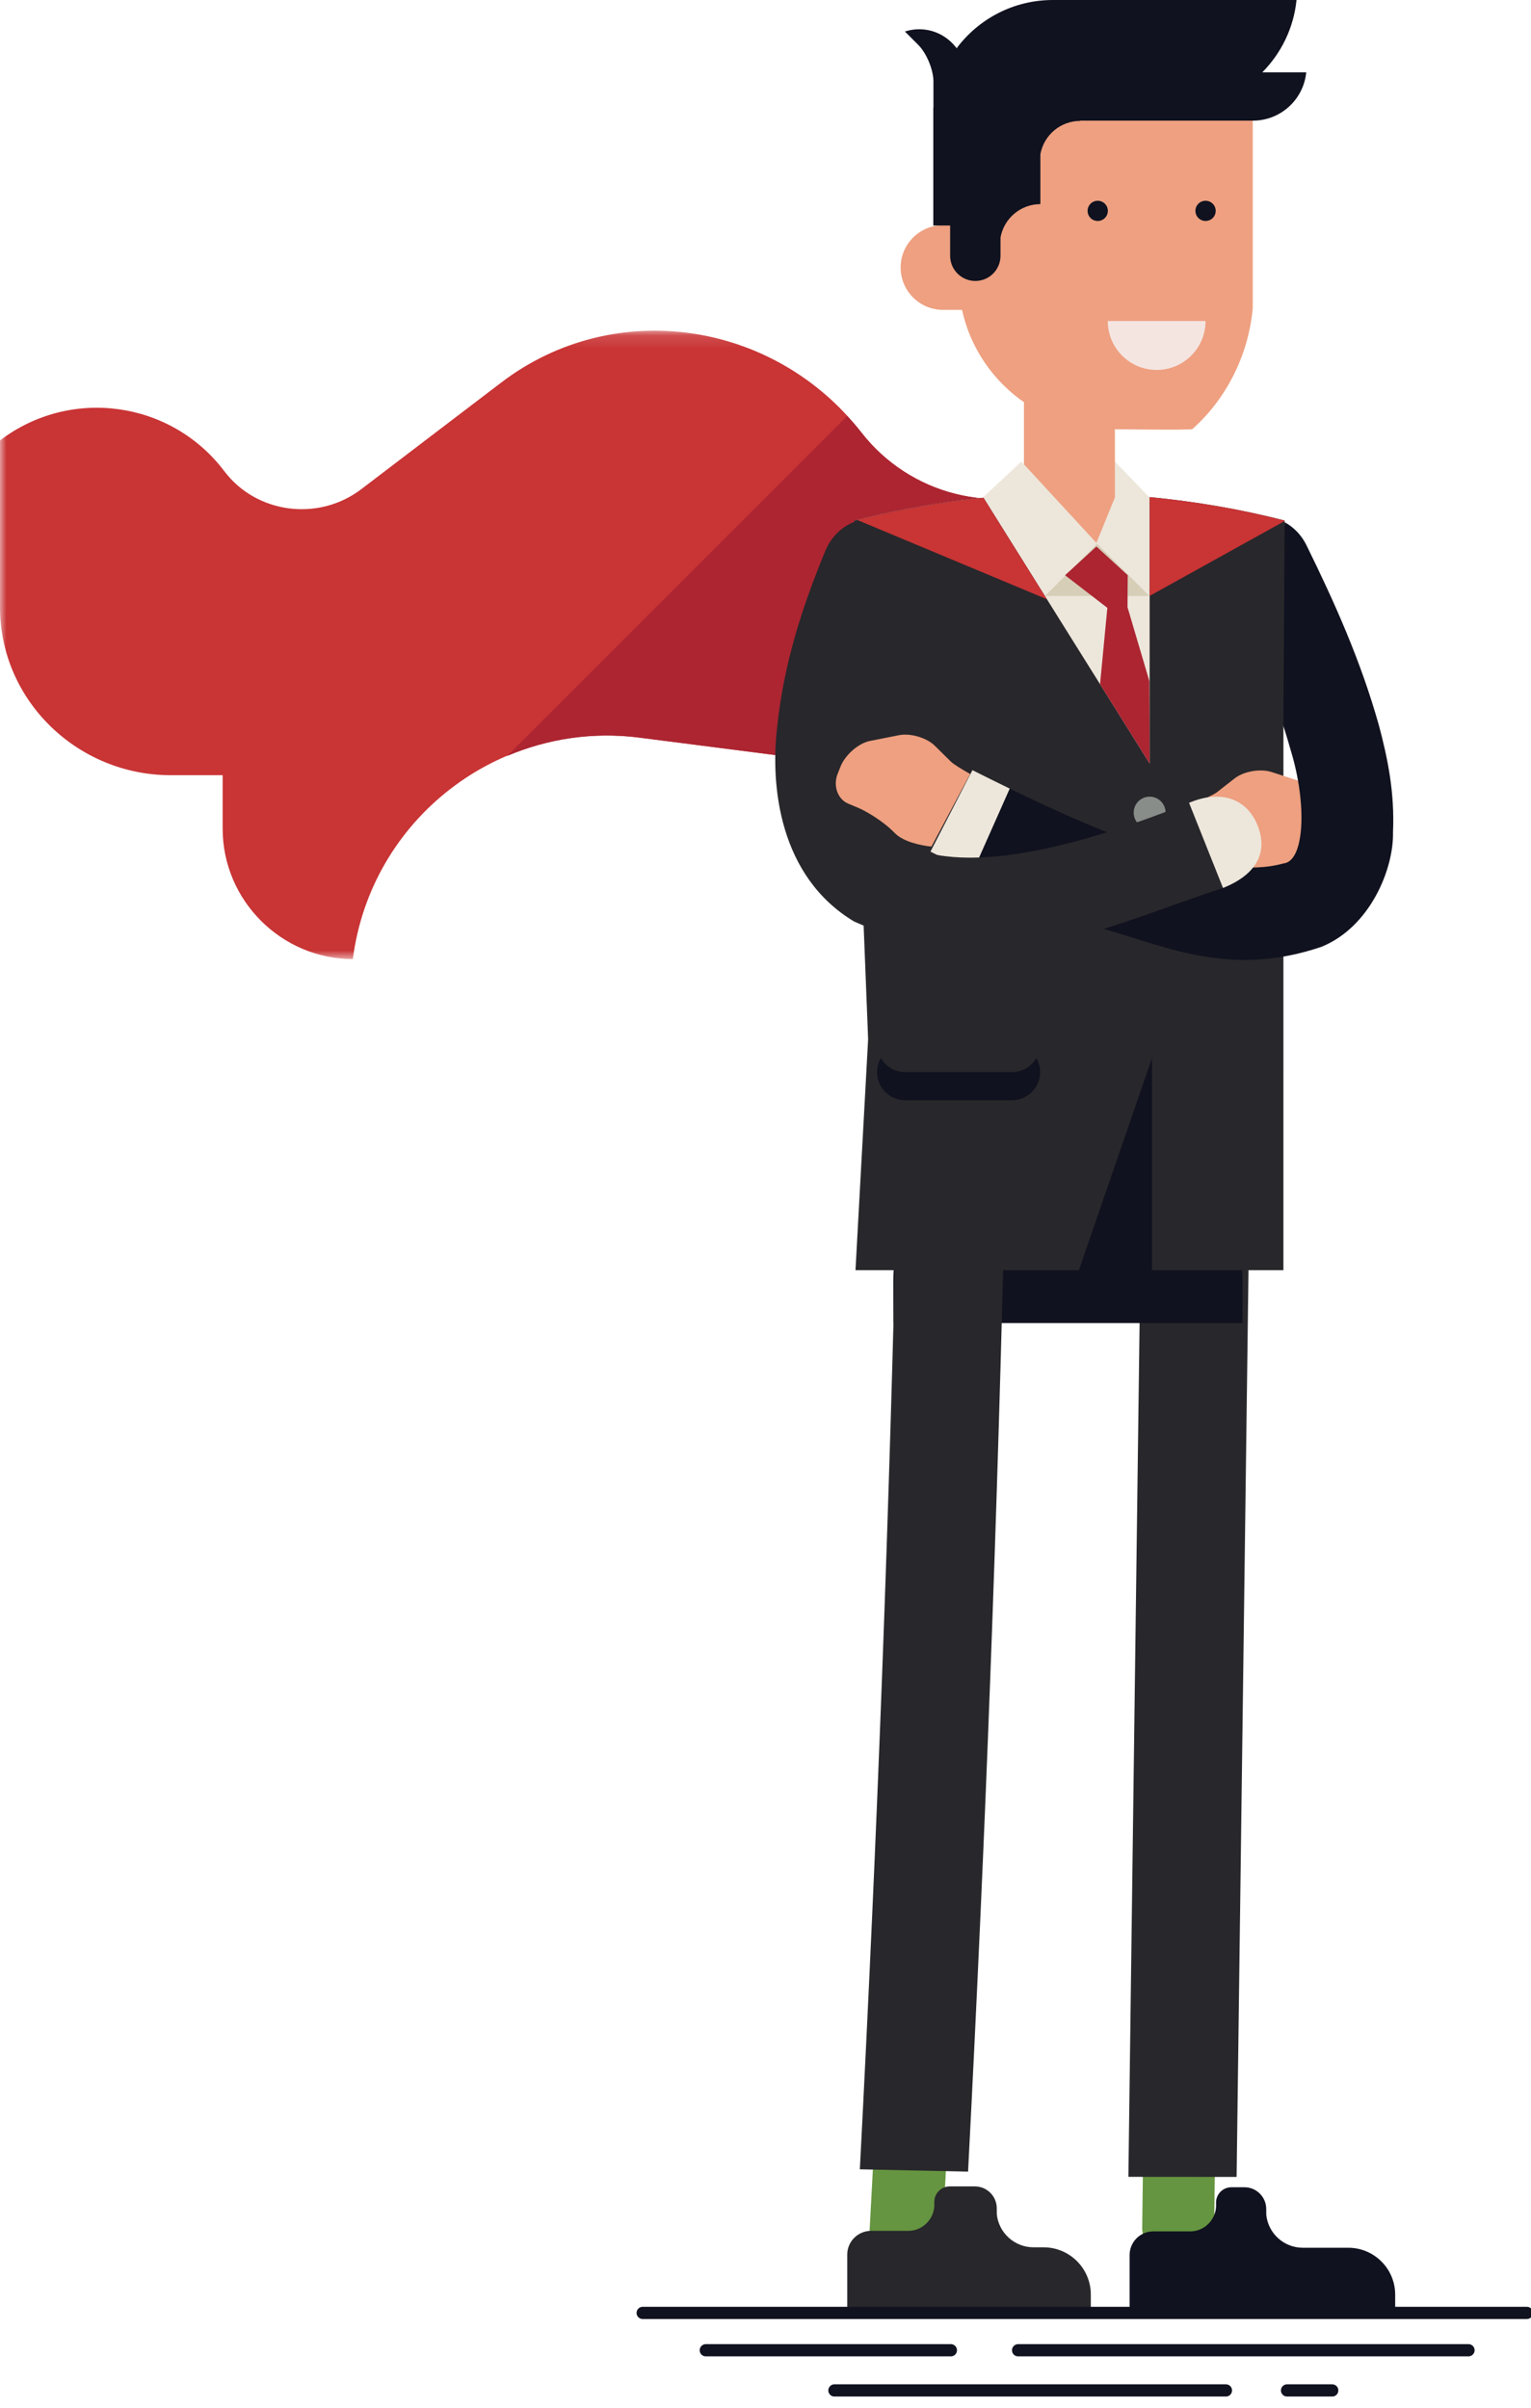 <?xml version="1.0" encoding="UTF-8"?>
<svg width="117px" height="184px" viewBox="0 0 117 184" version="1.1" xmlns="http://www.w3.org/2000/svg" xmlns:xlink="http://www.w3.org/1999/xlink">
    <!-- Generator: Sketch 41.2 (35397) - http://www.bohemiancoding.com/sketch -->
    <title>Page 1</title>
    <desc>Created with Sketch.</desc>
    <defs>
        <polygon id="path-1" points="1.35525272e-20 0.129 1.35525272e-20 48.153 84.258 48.153 84.258 0.129 0 0.129"></polygon>
    </defs>
    <g id="Page-1" stroke="none" stroke-width="1" fill="none" fill-rule="evenodd">
        <g>
            <g id="Group-3" transform="translate(0, 25.142)">
                <mask id="mask-2" fill="white">
                    <use xlink:href="#path-1"></use>
                </mask>
                <g id="Clip-2"></g>
                <path d="M65.827,7.908 C59.162,-0.647 46.929,-2.484 38.304,4.092 L27.607,12.242 C24.353,14.723 19.607,14.127 17.138,10.861 C13.056,5.468 5.375,4.42 -0,8.516 L-0,21.189 L-0,21.33 C0.036,28.428 5.949,34.099 13.048,34.099 L17.015,34.099 L17.015,38.184 C17.015,43.657 21.492,48.143 26.964,48.153 C28.34,37.429 38.149,29.851 48.873,31.227 L62.21,32.939 C66.271,33.461 70.081,30.57 70.588,26.509 C71.342,20.449 76.411,15.99 82.32,15.812 C83.403,15.779 84.258,14.881 84.258,13.798 C84.258,12.324 82.75,11.385 81.394,11.959 C76.011,14.238 69.576,12.72 65.827,7.908" id="Fill-1" fill="#C93435" mask="url(#mask-2)"></path>
            </g>
            <path d="M82.322,40.954 C83.403,40.921 84.258,40.023 84.258,38.939 C84.258,37.466 82.75,36.526 81.394,37.102 C76.011,39.38 69.576,37.862 65.827,33.05 C65.483,32.608 65.115,32.195 64.742,31.789 L38.757,57.774 C41.845,56.463 45.305,55.911 48.873,56.37 L62.21,58.081 C66.271,58.602 70.081,55.712 70.588,51.65 C71.342,45.591 76.411,41.132 82.322,40.954" id="Fill-4" fill="#AC2531"></path>
            <path d="M92.897,161.478 L92.784,170.277 C92.767,171.687 91.519,172.814 90.004,172.796 C88.484,172.773 87.266,171.617 87.288,170.208 L87.4,161.408 L92.897,161.478 Z" id="Fill-6" fill="#659540"></path>
            <path d="M86.232,166.353 L87.238,89.734 C87.265,87.616 89.136,85.921 91.42,85.948 C93.704,85.98 95.534,87.722 95.506,89.841 L94.503,166.359 L86.232,166.353 Z" id="Fill-8" fill="#28272B"></path>
            <path d="M81.613,83.153 C88.978,83.153 94.954,89.83 94.954,98.066 L94.954,101.109 L68.269,101.109 L68.269,98.066 C68.269,89.83 74.241,83.153 81.613,83.153" id="Fill-10" fill="#10121F"></path>
            <path d="M72.486,162.179 L72.008,171.074 C71.926,172.499 70.611,173.581 69.075,173.488 C67.537,173.394 66.357,172.173 66.439,170.757 L66.914,161.896 L72.486,162.179 Z" id="Fill-12" fill="#659540"></path>
            <path d="M65.71,165.777 C67.064,139.771 67.963,115.746 68.568,89.681 C68.614,87.574 70.5,85.906 72.782,85.948 C75.066,85.992 76.883,87.748 76.837,89.864 C76.231,115.922 75.332,139.894 73.98,165.955 L65.71,165.777 Z" id="Fill-14" fill="#28272B"></path>
            <path d="M99.559,171.771 C98.111,171.771 96.921,170.673 96.77,169.265 C96.766,169.265 96.766,168.812 96.766,168.812 C96.766,167.896 96.022,167.148 95.102,167.148 L94.103,167.148 C93.457,167.148 92.931,167.671 92.931,168.32 L92.931,168.638 C92.871,169.683 92.013,170.521 90.955,170.521 L88.135,170.521 C87.135,170.521 86.325,171.33 86.325,172.33 L86.325,176.425 L97.841,176.425 L102.231,176.425 L106.621,176.425 L106.621,175.472 L106.621,175.357 C106.621,173.376 105.013,171.771 103.035,171.771 L99.559,171.771 Z" id="Fill-16" fill="#10121F"></path>
            <path d="M78.984,171.738 C77.528,171.738 76.327,170.632 76.176,169.216 C76.174,169.216 76.174,168.757 76.174,168.757 C76.174,167.833 75.422,167.083 74.498,167.083 L72.58,167.083 C71.929,167.083 71.401,167.611 71.401,168.262 L71.401,168.585 C71.338,169.636 70.475,170.48 69.41,170.48 L66.569,170.48 C65.563,170.48 64.746,171.297 64.746,172.299 L64.746,176.424 L74.521,176.424 L78.94,176.424 L83.361,176.424 L83.361,175.464 L83.361,175.349 C83.361,173.355 81.744,171.738 79.751,171.738 L78.984,171.738 Z" id="Fill-18" fill="#28272B"></path>
            <path d="M105.379,55.44 C103.99,50.486 101.978,46.011 99.828,41.642 C98.873,39.726 96.677,38.946 94.975,39.856 C93.268,40.769 92.658,42.957 93.557,44.757 C95.594,48.88 97.458,53.105 98.624,57.293 L105.379,55.44 Z" id="Fill-20" fill="#10121F"></path>
            <path d="M85.201,35.273 L87.814,37.983 C91.313,38.317 94.863,38.924 98.172,39.782 L97.113,55.056 L97.113,94.279 L66.34,94.279 L66.342,55.056 L65.289,39.782 C70.544,38.416 76.417,37.686 81.729,37.686 L85.201,35.273 Z" id="Fill-22" fill="#EDE6DB"></path>
            <path d="M81.727,22.908 C79.808,22.908 78.251,24.465 78.251,26.384 L78.251,38.013 L83.787,41.487 L85.201,38.013 L85.201,26.384 C85.201,24.465 83.646,22.908 81.727,22.908" id="Fill-24" fill="#EEA080"></path>
            <path d="M95.737,8.434 L95.737,23.533 C95.414,27.164 93.69,30.509 91.115,32.797 C90.727,32.878 84.937,32.797 84.849,32.797 C78.448,32.797 73.255,27.606 73.255,21.201 L73.255,8.434 L95.737,8.434 Z" id="Fill-26" fill="#EEA080"></path>
            <path d="M72.065,17.209 C70.278,17.209 68.828,18.659 68.828,20.442 C68.828,22.232 70.278,23.678 72.065,23.678 L77.329,23.678 L77.134,17.209 L72.065,17.209 Z" id="Fill-28" fill="#EEA080"></path>
            <path d="M99.081,0 L80.461,0 C77.448,0 74.781,1.45 73.106,3.687 C72.455,2.812 71.42,2.235 70.244,2.235 C69.863,2.235 69.496,2.299 69.152,2.408 L70.173,3.43 C70.812,4.068 71.334,5.329 71.334,6.233 L71.334,8.186 C71.332,8.212 71.325,8.235 71.323,8.261 L71.323,17.234 L72.61,17.234 L72.61,19.546 C72.61,20.609 73.473,21.471 74.535,21.471 C75.6,21.471 76.459,20.609 76.459,19.546 L76.459,18.155 C76.717,16.705 77.98,15.602 79.506,15.599 L79.506,11.789 C79.764,10.342 81.025,9.242 82.55,9.24 L82.55,9.22 L95.745,9.22 C97.87,9.22 99.617,7.604 99.823,5.53 L96.464,5.53 C97.901,4.077 98.865,2.151 99.081,0" id="Fill-30" fill="#10121F"></path>
            <path d="M84.656,24.533 C84.656,26.598 86.328,28.271 88.394,28.271 C90.458,28.271 92.13,26.598 92.13,24.533 L84.656,24.533 Z" id="Fill-32" fill="#F4E5E1"></path>
            <path d="M92.904,16.114 C92.904,16.541 92.558,16.887 92.131,16.887 C91.701,16.887 91.355,16.541 91.355,16.114 C91.355,15.687 91.701,15.342 92.131,15.342 C92.558,15.342 92.904,15.687 92.904,16.114" id="Fill-34" fill="#10121F"></path>
            <path d="M84.663,16.114 C84.663,16.541 84.317,16.887 83.888,16.887 C83.46,16.887 83.114,16.541 83.114,16.114 C83.114,15.687 83.46,15.342 83.888,15.342 C84.317,15.342 84.663,15.687 84.663,16.114" id="Fill-36" fill="#10121F"></path>
            <polygon id="Fill-38" fill="#EDE6DB" points="79.858 45.544 75.133 37.998 78.058 35.273 83.787 41.487"></polygon>
            <polygon id="Fill-40" fill="#D7CEB7" points="79.858 45.544 83.846 41.557 87.831 45.544"></polygon>
            <path d="M75.156,38.036 L87.856,58.348 L87.856,37.988 C91.343,38.321 94.878,38.926 98.172,39.782 L98.08,55.057 L98.078,97.066 L65.377,97.066 L66.343,79.41 L65.379,55.057 L65.289,39.782 C68.44,38.962 71.814,38.377 75.156,38.036" id="Fill-42" fill="#28272B"></path>
            <path d="M86.637,62.1 C86.637,62.775 87.182,63.325 87.858,63.325 C88.531,63.325 89.076,62.775 89.076,62.1 C89.076,61.426 88.531,60.88 87.858,60.88 C87.182,60.88 86.637,61.426 86.637,62.1" id="Fill-44" fill="#888D8A"></path>
            <polygon id="Fill-46" fill="#AC2531" points="86.165 46.401 87.831 52.038 87.856 58.347 84.065 52.285 84.625 46.451 81.392 43.959 83.789 41.764 86.18 43.956"></polygon>
            <path d="M100.414,64.646 C101.434,64.162 101.734,63.437 101.489,62.488 L101.338,61.924 C101.089,60.977 100.185,59.973 99.331,59.696 L97.179,58.999 C96.324,58.722 95.052,58.937 94.354,59.484 L93.005,60.537 C92.776,60.714 92.158,61 91.423,61.307 L93.715,67.166 C94.593,67.172 95.886,67.227 97.464,66.583 C99.041,65.941 99.393,65.13 100.414,64.646" id="Fill-48" fill="#EEA080"></path>
            <path d="M98.088,65.981 C99.691,65.828 99.911,61.464 98.624,57.292 L101.751,55.271 L105.38,55.44 C106.042,57.931 106.589,60.551 106.455,63.585 C106.518,66.433 104.69,70.846 100.992,72.353 C94.136,74.683 89.302,72.413 84.529,71.04 C80.983,69.77 77.61,68.275 74.316,66.677 L77.163,60.265 C84.424,63.799 93.03,67.404 98.088,65.981" id="Fill-50" fill="#10121F"></path>
            <path d="M74.313,58.854 C75.229,59.314 76.184,59.789 77.163,60.264 L74.315,66.676 C73.24,66.154 72.169,65.621 71.107,65.081 L74.313,58.854 Z" id="Fill-52" fill="#EDE6DB"></path>
            <path d="M90.869,61.352 C83.479,64.29 74.056,67.176 68.93,64.451 C64.404,61.944 66.426,51.793 69.544,44.775 C70.298,42.977 69.603,40.855 67.87,39.987 C66.145,39.124 63.945,40.025 63.086,42.069 C61.334,46.289 59.895,50.697 59.39,55.575 C58.862,60.063 59.549,66.989 65.274,70.423 C76.392,75.331 85.159,70.523 93.463,67.858 L90.869,61.352 Z" id="Fill-54" fill="#28272B"></path>
            <path d="M96.032,62.905 C95.244,61.141 93.404,60.278 90.869,61.352 L93.463,67.859 C96.499,66.642 96.822,64.673 96.032,62.905" id="Fill-56" fill="#EDE6DB"></path>
            <path d="M72.308,62.588 L71.181,64.698 C70.307,64.604 69.052,64.317 68.417,63.698 L68.169,63.454 C67.537,62.837 66.359,62.059 65.557,61.722 L64.821,61.413 C64.016,61.079 63.652,60.059 64.008,59.147 L64.224,58.604 C64.58,57.691 65.596,56.799 66.479,56.624 L68.697,56.184 C69.578,56.01 70.816,56.372 71.445,56.996 L72.662,58.198 C72.867,58.401 73.448,58.758 74.141,59.149 L72.308,62.588 Z" id="Fill-58" fill="#EEA080"></path>
            <path d="M67.024,81.932 C67.024,83.119 67.984,84.08 69.172,84.08 L77.337,84.08 C78.523,84.08 79.485,83.119 79.485,81.932 C79.485,80.746 78.523,79.786 77.337,79.786 L69.172,79.786 C67.984,79.786 67.024,80.746 67.024,81.932" id="Fill-60" fill="#10121F"></path>
            <path d="M67.024,79.785 C67.024,80.971 67.984,81.932 69.172,81.932 L77.337,81.932 C78.523,81.932 79.485,80.971 79.485,79.785 C79.485,78.598 78.523,77.637 77.337,77.637 L69.172,77.637 C67.984,77.637 67.024,78.598 67.024,79.785" id="Fill-62" fill="#28272B"></path>
            <polygon id="Fill-64" fill="#10121F" points="88.034 97.302 82.368 97.302 88.034 80.857"></polygon>
            <path d="M98.17,39.819 L98.172,39.782 C94.877,38.927 91.343,38.322 87.856,37.988 L87.856,45.539 L98.17,39.819 Z" id="Fill-66" fill="#C93435"></path>
            <path d="M75.156,38.036 C71.887,38.369 68.591,38.94 65.5,39.731 L80.007,45.794 L75.156,38.036 Z" id="Fill-68" fill="#C93435"></path>
            <path d="M101.809,182.675 L98.356,182.675 M93.685,182.675 L63.767,182.675 M116.686,176.751 L105.709,176.751 L103.452,176.751 L49.114,176.751 M112.223,179.605 L77.804,179.605 M72.666,179.605 L53.937,179.605" id="Stroke-70" stroke="#10121F" stroke-width="0.934" stroke-linecap="round"></path>
        </g>
    </g>
</svg>